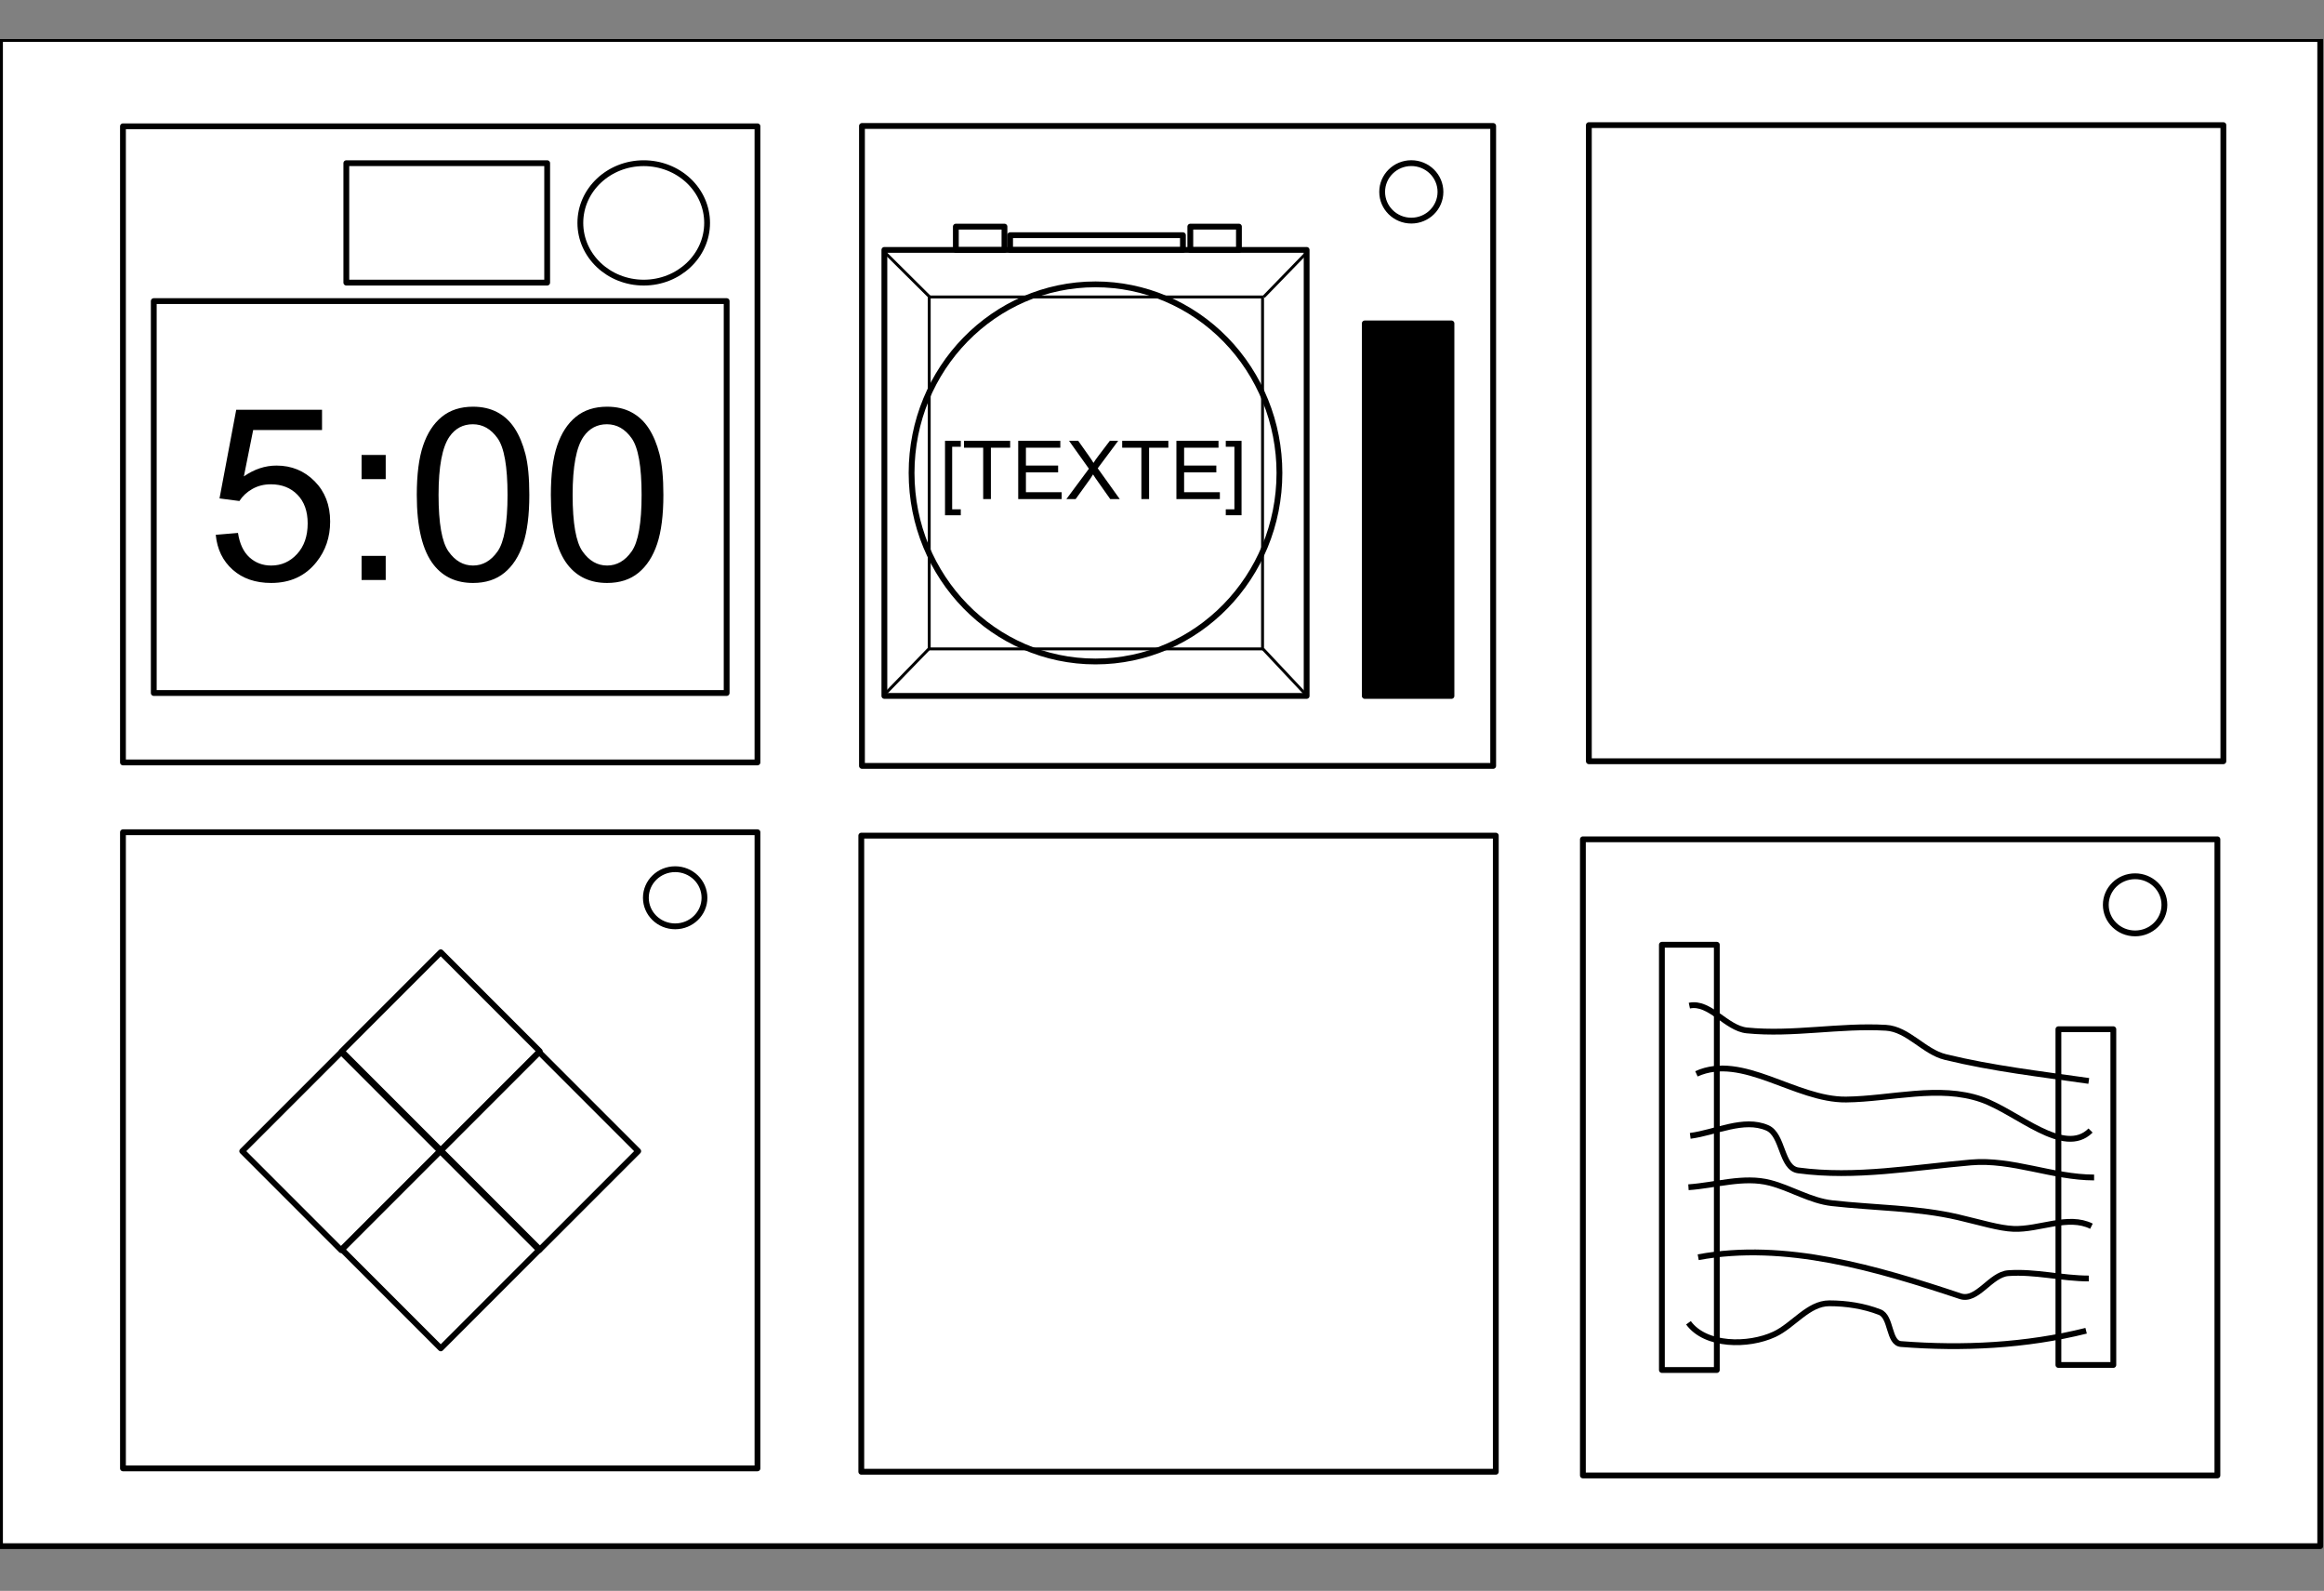 <?xml version="1.0" encoding="utf-8"?>
<!-- Generator: Adobe Illustrator 17.0.0, SVG Export Plug-In . SVG Version: 6.00 Build 0)  -->
<!DOCTYPE svg PUBLIC "-//W3C//DTD SVG 1.1//EN" "http://www.w3.org/Graphics/SVG/1.1/DTD/svg11.dtd">
<svg version="1.1" id="Layer_1" xmlns="http://www.w3.org/2000/svg" xmlns:xlink="http://www.w3.org/1999/xlink" x="0px" y="0px"
	 width="800px" height="547.473px" viewBox="0 126.604 800 547.473" enable-background="new 0 126.604 800 547.473"
	 xml:space="preserve">
<rect x="0" y="126.604" width="800" height="547.473" fill="#808080" stroke="none"/>
<g>
	<defs>
		<rect id="SVGID_1_" y="140.032" width="800" height="519.935"/>
	</defs>
	<clipPath id="SVGID_2_">
		<use xlink:href="#SVGID_1_"  overflow="visible"/>
	</clipPath>
	<g clip-path="url(#SVGID_2_)">
		<path fill-opacity="0" d="M0,140.032h800v519.935H0V140.032z"/>
		<path fill="#FFFFFF" d="M0,140.032h798.703v518.659H0V140.032z"/>
		<path fill="none" stroke="#000000" stroke-width="2" stroke-linejoin="round" stroke-miterlimit="10" d="M0,140.032h798.703
			v518.659H0V140.032z"/>
		<path fill="#FFFFFF" d="M35.143,166.328h225.608v225.587H35.143L35.143,166.328z"/>
		<path fill-opacity="0" d="M42.326,170.072h218.42v218.91H42.326L42.326,170.072z"/>
		<path fill="none" stroke="#000000" stroke-width="2" stroke-linejoin="round" stroke-miterlimit="10" d="M42.326,170.072h218.42
			v218.91H42.326L42.326,170.072z"/>
		<path fill="#FFFFFF" d="M52.934,230.224h197.205v134.866H52.934L52.934,230.224z"/>
		<path fill="none" stroke="#000000" stroke-width="2" stroke-linejoin="round" stroke-miterlimit="10" d="M52.934,230.224h197.205
			v134.866H52.934L52.934,230.224z"/>
		<path fill-opacity="0" d="M57.966,237.587h187.22v117.755H57.966L57.966,237.587z"/>
		<path d="M74.266,310.65l7.658-0.648c0.567,3.728,1.884,6.53,3.951,8.408c2.066,1.877,4.558,2.816,7.476,2.816
			c3.512,0,6.483-1.324,8.914-3.971s3.647-6.159,3.647-10.535c0-4.16-1.168-7.442-3.505-9.846c-2.337-2.404-5.396-3.606-9.177-3.606
			c-2.35,0-4.471,0.534-6.361,1.6c-1.891,1.067-3.377,2.451-4.457,4.153l-6.848-0.891l5.754-30.511h29.538v6.969H87.151
			l-3.201,15.964c3.566-2.485,7.307-3.728,11.224-3.728c5.186,0,9.562,1.796,13.128,5.389s5.348,8.212,5.348,13.857
			c0,5.375-1.567,10.022-4.7,13.938c-3.809,4.808-9.009,7.212-15.6,7.212c-5.402,0-9.812-1.513-13.229-4.538
			C76.704,319.658,74.753,315.647,74.266,310.65z M124.469,291.484v-8.306h8.306v8.306H124.469z M124.469,326.209v-8.306h8.306
			v8.306H124.469z M143.472,296.914c0-7.023,0.723-12.676,2.168-16.957s3.593-7.584,6.442-9.907
			c2.85-2.323,6.436-3.485,10.758-3.485c3.187,0,5.983,0.642,8.387,1.925c2.404,1.283,4.39,3.133,5.956,5.551
			c1.567,2.418,2.796,5.362,3.687,8.833c0.891,3.471,1.337,8.151,1.337,14.04c0,6.969-0.716,12.595-2.147,16.876
			c-1.432,4.281-3.572,7.591-6.422,9.927c-2.85,2.337-6.449,3.505-10.798,3.505c-5.727,0-10.224-2.053-13.493-6.159
			C145.431,316.12,143.472,308.07,143.472,296.914z M150.968,296.914c0,9.751,1.141,16.241,3.424,19.469
			c2.283,3.228,5.099,4.842,8.448,4.842s6.166-1.621,8.448-4.862s3.424-9.724,3.424-19.449c0-9.779-1.141-16.275-3.424-19.489
			s-5.126-4.822-8.529-4.822c-3.35,0-6.024,1.418-8.023,4.254C152.224,280.477,150.968,287.162,150.968,296.914z M189.623,296.914
			c0-7.023,0.723-12.676,2.168-16.957c1.445-4.281,3.593-7.584,6.442-9.907c2.85-2.323,6.436-3.485,10.758-3.485
			c3.187,0,5.983,0.642,8.387,1.925s4.39,3.133,5.956,5.551c1.567,2.418,2.796,5.362,3.687,8.833
			c0.891,3.471,1.337,8.151,1.337,14.04c0,6.969-0.716,12.595-2.147,16.876c-1.432,4.281-3.572,7.591-6.422,9.927
			c-2.85,2.337-6.449,3.505-10.798,3.505c-5.727,0-10.224-2.053-13.493-6.159C191.581,316.12,189.623,308.07,189.623,296.914z
			 M197.119,296.914c0,9.751,1.141,16.241,3.424,19.469s5.099,4.842,8.448,4.842c3.35,0,6.166-1.621,8.448-4.862
			c2.283-3.241,3.424-9.724,3.424-19.449c0-9.779-1.141-16.275-3.424-19.489c-2.283-3.214-5.126-4.822-8.529-4.822
			c-3.35,0-6.024,1.418-8.023,4.254C198.375,280.477,197.119,287.162,197.119,296.914z"/>
		<path fill-opacity="0" d="M296.485,414.176h218.42v218.91h-218.42V414.176z"/>
		<path fill="none" stroke="#000000" stroke-width="2" stroke-linejoin="round" stroke-miterlimit="10" d="M296.485,414.176h218.42
			v218.91h-218.42V414.176z"/>
		<path fill-opacity="0" d="M546.939,169.665h218.42v218.91h-218.42V169.665z"/>
		<path fill="none" stroke="#000000" stroke-width="2" stroke-linejoin="round" stroke-miterlimit="10" d="M546.939,169.665h218.42
			v218.91h-218.42V169.665z"/>
		<path fill-opacity="0" d="M119.217,182.762h69.138v41.103h-69.138V182.762z"/>
		<path fill="none" stroke="#000000" stroke-width="2" stroke-linejoin="round" stroke-miterlimit="10" d="M119.217,182.762h69.138
			v41.103h-69.138V182.762z"/>
		<path fill-opacity="0" d="M199.775,203.314L199.775,203.314c0-11.35,9.768-20.552,21.818-20.552l0,0
			c5.786,0,11.336,2.165,15.427,6.019c4.092,3.854,6.39,9.082,6.39,14.532l0,0c0,11.35-9.768,20.552-21.818,20.552l0,0
			C209.543,223.865,199.775,214.664,199.775,203.314z"/>
		<path fill="none" stroke="#000000" stroke-width="2" stroke-linejoin="round" stroke-miterlimit="10" d="M199.775,203.314
			L199.775,203.314c0-11.35,9.768-20.552,21.818-20.552l0,0c5.786,0,11.336,2.165,15.427,6.019c4.092,3.854,6.39,9.082,6.39,14.532
			l0,0c0,11.35-9.768,20.552-21.818,20.552l0,0C209.543,223.865,199.775,214.664,199.775,203.314z"/>
		<path fill-opacity="0" d="M119.217,182.762h602.621v70.302H119.217V182.762z"/>
		<path fill="#FFFFFF" d="M289.574,166.187h224.435v226.941H289.574V166.187z"/>
		<path fill-opacity="0" d="M296.719,169.954h217.285v220.224H296.719V169.954z"/>
		<path fill="none" stroke="#000000" stroke-width="2" stroke-linejoin="round" stroke-miterlimit="10" d="M296.719,169.954h217.285
			v220.224H296.719V169.954z"/>
		<path fill="#FFFFFF" d="M304.432,212.608h145.357v153.485H304.432V212.608z"/>
		<path fill="none" stroke="#000000" stroke-width="2" stroke-linejoin="round" stroke-miterlimit="10" d="M304.432,212.608h145.357
			v153.485H304.432V212.608z"/>
		<path d="M469.803,237.902h29.839V366.1h-29.839V237.902z"/>
		<path fill="none" stroke="#000000" stroke-width="2" stroke-linejoin="round" stroke-miterlimit="10" d="M469.803,237.902h29.839
			V366.1h-29.839V237.902z"/>
		<path fill="#FFFFFF" d="M475.787,192.636L475.787,192.636c0-5.462,4.493-9.891,10.034-9.891l0,0c2.661,0,5.214,1.042,7.095,2.897
			c1.882,1.855,2.939,4.371,2.939,6.994l0,0c0,5.462-4.493,9.891-10.034,9.891l0,0C480.28,202.526,475.787,198.098,475.787,192.636z
			"/>
		<path fill="none" stroke="#000000" stroke-width="2" stroke-linejoin="round" stroke-miterlimit="10" d="M475.787,192.636
			L475.787,192.636c0-5.462,4.493-9.891,10.034-9.891l0,0c2.661,0,5.214,1.042,7.095,2.897c1.882,1.855,2.939,4.371,2.939,6.994l0,0
			c0,5.462-4.493,9.891-10.034,9.891l0,0C480.28,202.526,475.787,198.098,475.787,192.636z"/>
		<path fill="#FFFFFF" d="M313.796,289.351L313.796,289.351c0-35.838,28.347-64.89,63.315-64.89l0,0
			c16.792,0,32.896,6.837,44.77,19.006s18.544,28.674,18.544,45.884l0,0c0,35.838-28.347,64.89-63.315,64.89l0,0
			C342.143,354.241,313.796,325.189,313.796,289.351z"/>
		<path fill="none" stroke="#000000" stroke-width="2" stroke-linejoin="round" stroke-miterlimit="10" d="M313.796,289.351
			L313.796,289.351c0-35.838,28.347-64.89,63.315-64.89l0,0c16.792,0,32.896,6.837,44.77,19.006s18.544,28.674,18.544,45.884l0,0
			c0,35.838-28.347,64.89-63.315,64.89l0,0C342.143,354.241,313.796,325.189,313.796,289.351z"/>
		<path fill="none" stroke="#000000" stroke-linejoin="round" stroke-miterlimit="10" d="M319.867,228.795h114.746v121.112H319.867
			V228.795z"/>
		<path fill-opacity="0" d="M304.865,213.728l15.133,15.036"/>
		<path fill="none" stroke="#000000" stroke-linejoin="round" stroke-miterlimit="10" d="M304.865,213.728l15.133,15.036"/>
		<path fill-opacity="0" d="M434.746,349.905l14.889,15.837"/>
		<path fill="none" stroke="#000000" stroke-linejoin="round" stroke-miterlimit="10" d="M434.746,349.905l14.889,15.837"/>
		<path fill-opacity="0" d="M449.618,213.728l-14.605,15.036"/>
		<path fill="none" stroke="#000000" stroke-linejoin="round" stroke-miterlimit="10" d="M449.618,213.728l-14.605,15.036"/>
		<path fill-opacity="0" d="M319.734,349.909l-14.605,15.036"/>
		<path fill="none" stroke="#000000" stroke-linejoin="round" stroke-miterlimit="10" d="M319.734,349.909l-14.605,15.036"/>
		<path fill-opacity="0" d="M329.035,204.596h16.738v8.011h-16.738V204.596z"/>
		<path fill="none" stroke="#000000" stroke-width="2" stroke-linejoin="round" stroke-miterlimit="10" d="M329.035,204.596h16.738
			v8.011h-16.738V204.596z"/>
		<path fill-opacity="0" d="M409.748,204.596h16.738v8.011h-16.738V204.596z"/>
		<path fill="none" stroke="#000000" stroke-width="2" stroke-linejoin="round" stroke-miterlimit="10" d="M409.748,204.596h16.738
			v8.011h-16.738V204.596z"/>
		<path fill-opacity="0" d="M347.709,207.55h59.496v5.053h-59.496V207.55z"/>
		<path fill="none" stroke="#000000" stroke-width="2" stroke-linejoin="round" stroke-miterlimit="10" d="M347.709,207.55h59.496
			v5.053h-59.496V207.55z"/>
		<path fill="#FFFFFF" d="M35.144,409.267h225.608v225.587H35.144L35.144,409.267z"/>
		<path fill-opacity="0" d="M42.327,413.011h218.42v218.91H42.327L42.327,413.011z"/>
		<path fill="none" stroke="#000000" stroke-width="2" stroke-linejoin="round" stroke-miterlimit="10" d="M42.327,413.011h218.42
			v218.91H42.327L42.327,413.011z"/>
		<path fill-opacity="0" d="M83.379,522.761l34.079-34.079l34.079,34.079l-34.079,34.079L83.379,522.761z"/>
		<path fill="none" stroke="#000000" stroke-width="2" stroke-linejoin="round" stroke-miterlimit="10" d="M83.379,522.761
			l34.079-34.079l34.079,34.079l-34.079,34.079L83.379,522.761z"/>
		<path fill-opacity="0" d="M117.648,556.546l34.079-34.079l34.079,34.079l-34.079,34.079L117.648,556.546z"/>
		<path fill="none" stroke="#000000" stroke-width="2" stroke-linejoin="round" stroke-miterlimit="10" d="M117.648,556.546
			l34.079-34.079l34.079,34.079l-34.079,34.079L117.648,556.546z"/>
		<path fill-opacity="0" d="M151.537,522.761l34.079-34.079l34.079,34.079l-34.079,34.079L151.537,522.761z"/>
		<path fill="none" stroke="#000000" stroke-width="2" stroke-linejoin="round" stroke-miterlimit="10" d="M151.537,522.761
			l34.079-34.079l34.079,34.079l-34.079,34.079L151.537,522.761z"/>
		<path fill-opacity="0" d="M117.648,488.388l34.079-34.079l34.079,34.079l-34.079,34.079L117.648,488.388z"/>
		<path fill="none" stroke="#000000" stroke-width="2" stroke-linejoin="round" stroke-miterlimit="10" d="M117.648,488.388
			l34.079-34.079l34.079,34.079l-34.079,34.079L117.648,488.388z"/>
		<path fill="#FFFFFF" d="M222.33,435.558L222.33,435.558c0-5.43,4.516-9.832,10.087-9.832l0,0c2.675,0,5.241,1.036,7.133,2.88
			c1.892,1.844,2.954,4.345,2.954,6.952l0,0c0,5.43-4.516,9.832-10.087,9.832l0,0C226.846,445.389,222.33,440.988,222.33,435.558z"
			/>
		<path fill="none" stroke="#000000" stroke-width="2" stroke-linejoin="round" stroke-miterlimit="10" d="M222.33,435.558
			L222.33,435.558c0-5.43,4.516-9.832,10.087-9.832l0,0c2.675,0,5.241,1.036,7.133,2.88c1.892,1.844,2.954,4.345,2.954,6.952l0,0
			c0,5.43-4.516,9.832-10.087,9.832l0,0C226.846,445.389,222.33,440.988,222.33,435.558z"/>
		<path fill="#FFFFFF" d="M537.703,411.7h225.608v225.587H537.703V411.7z"/>
		<path fill-opacity="0" d="M544.885,415.444h218.42v218.91h-218.42V415.444z"/>
		<path fill="none" stroke="#000000" stroke-width="2" stroke-linejoin="round" stroke-miterlimit="10" d="M544.885,415.444h218.42
			v218.91h-218.42V415.444z"/>
		<path fill="#FFFFFF" d="M724.889,437.991L724.889,437.991c0-5.43,4.516-9.832,10.087-9.832l0,0c2.675,0,5.241,1.036,7.133,2.88
			c1.892,1.844,2.954,4.345,2.954,6.952l0,0c0,5.43-4.516,9.832-10.087,9.832l0,0C729.405,447.823,724.889,443.421,724.889,437.991z
			"/>
		<path fill="none" stroke="#000000" stroke-width="2" stroke-linejoin="round" stroke-miterlimit="10" d="M724.889,437.991
			L724.889,437.991c0-5.43,4.516-9.832,10.087-9.832l0,0c2.675,0,5.241,1.036,7.133,2.88c1.892,1.844,2.954,4.345,2.954,6.952l0,0
			c0,5.43-4.516,9.832-10.087,9.832l0,0C729.405,447.823,724.889,443.421,724.889,437.991z"/>
		<path fill-opacity="0" d="M572.08,451.729h18.908v146.342H572.08V451.729z"/>
		<path fill="none" stroke="#000000" stroke-width="2" stroke-linejoin="round" stroke-miterlimit="10" d="M572.08,451.729h18.908
			v146.342H572.08V451.729z"/>
		<path fill-opacity="0" d="M708.575,480.801h18.908v115.53h-18.908V480.801z"/>
		<path fill="none" stroke="#000000" stroke-width="2" stroke-linejoin="round" stroke-miterlimit="10" d="M708.575,480.801h18.908
			v115.53h-18.908V480.801z"/>
		<path fill-opacity="0" d="M581.532,472.676c7.032-1.508,12.66,7.82,19.817,8.535c15.879,1.586,31.935-1.85,47.865-0.914
			c7.577,0.445,13.053,8.263,20.427,10.061c16.215,3.955,32.867,5.874,49.39,8.23"/>
		<path fill="none" stroke="#000000" stroke-width="2" stroke-linejoin="round" stroke-miterlimit="10" d="M581.532,472.676
			c7.032-1.508,12.66,7.82,19.817,8.535c15.879,1.586,31.935-1.85,47.865-0.914c7.577,0.445,13.053,8.263,20.427,10.061
			c16.215,3.955,32.867,5.874,49.39,8.23"/>
		<path fill-opacity="0" d="M583.97,496.15c15.863-7.211,34.099,9.044,51.524,8.841c15.548-0.181,31.966-5.122,46.647,0
			c12.271,4.281,28.31,19.86,37.499,10.671"/>
		<path fill="none" stroke="#000000" stroke-width="2" stroke-linejoin="round" stroke-miterlimit="10" d="M583.97,496.15
			c15.863-7.211,34.099,9.044,51.524,8.841c15.548-0.181,31.966-5.122,46.647,0c12.271,4.281,28.31,19.86,37.499,10.671"/>
		<path fill-opacity="0" d="M581.837,517.492c8.813-1.156,18.368-6.278,26.524-2.745c5.54,2.4,4.687,13.829,10.671,14.635
			c19.66,2.651,39.686-1.04,59.451-2.745c14.179-1.223,28.146,5.183,42.378,5.183"/>
		<path fill="none" stroke="#000000" stroke-width="2" stroke-linejoin="round" stroke-miterlimit="10" d="M581.837,517.492
			c8.813-1.156,18.368-6.278,26.524-2.745c5.54,2.4,4.687,13.829,10.671,14.635c19.66,2.651,39.686-1.04,59.451-2.745
			c14.179-1.223,28.146,5.183,42.378,5.183"/>
		<path fill-opacity="0" d="M581.226,535.175c9.342-0.631,18.983-3.865,28.049-1.525c7.251,1.872,13.902,6.172,21.343,7.012
			c14.53,1.64,29.359,1.541,43.596,4.878c7.678,1.8,14.021,3.775,18.903,3.963c8.941,0.344,18.827-4.918,26.829-0.914"/>
		<path fill="none" stroke="#000000" stroke-width="2" stroke-linejoin="round" stroke-miterlimit="10" d="M581.226,535.175
			c9.342-0.631,18.983-3.865,28.049-1.525c7.251,1.872,13.902,6.172,21.343,7.012c14.53,1.64,29.359,1.541,43.596,4.878
			c7.678,1.8,14.021,3.775,18.903,3.963c8.941,0.344,18.827-4.918,26.829-0.914"/>
		<path fill-opacity="0" d="M581.226,581.821c5.853,8.041,20.552,8.151,29.573,3.963c6.563-3.047,11.667-10.671,18.903-10.671
			c5.881,0,11.897,0.916,17.378,3.048c4.098,1.594,2.933,10.633,7.317,10.977c21.229,1.663,43.061,0.595,63.719-4.574"/>
		<path fill="none" stroke="#000000" stroke-width="2" stroke-linejoin="round" stroke-miterlimit="10" d="M581.226,581.821
			c5.853,8.041,20.552,8.151,29.573,3.963c6.563-3.047,11.667-10.671,18.903-10.671c5.881,0,11.897,0.916,17.378,3.048
			c4.098,1.594,2.933,10.633,7.317,10.977c21.229,1.663,43.061,0.595,63.719-4.574"/>
		<path fill-opacity="0" d="M584.58,559.261c29.903-5.538,61.393,3.797,90.244,13.413c5.778,1.926,10.389-7.476,16.463-7.926
			c9.243-0.684,18.476,1.829,27.744,1.829"/>
		<path fill="none" stroke="#000000" stroke-width="2" stroke-linejoin="round" stroke-miterlimit="10" d="M584.58,559.261
			c29.903-5.538,61.393,3.797,90.244,13.413c5.778,1.926,10.389-7.476,16.463-7.926c9.243-0.684,18.476,1.829,27.744,1.829"/>
	</g>
</g>
<g>
	<path d="M325.308,303.917V278.31h5.428v2.037h-2.967v21.533h2.967v2.037H325.308z"/>
	<path d="M338.446,298.353v-17.678h-6.604v-2.365h15.887v2.365h-6.631v17.678H338.446z"/>
	<path d="M350.505,298.353V278.31h14.492v2.365h-11.84v6.139h11.088v2.352h-11.088v6.822h12.305v2.365H350.505z"/>
	<path d="M367.089,298.353l7.752-10.445l-6.836-9.598h3.158l3.637,5.141c0.757,1.066,1.294,1.887,1.613,2.461
		c0.446-0.729,0.976-1.49,1.586-2.283l4.033-5.318h2.885l-7.041,9.447l7.588,10.596h-3.281l-5.045-7.15
		c-0.282-0.41-0.574-0.856-0.875-1.34c-0.446,0.729-0.766,1.23-0.957,1.504l-5.031,6.986H367.089z"/>
	<path d="M392.901,298.353v-17.678h-6.604v-2.365h15.887v2.365h-6.631v17.678H392.901z"/>
	<path d="M404.96,298.353V278.31h14.492v2.365h-11.84v6.139H418.7v2.352h-11.088v6.822h12.305v2.365H404.96z"/>
	<path d="M427.382,303.917h-5.428v-2.037h2.967v-21.533h-2.967v-2.037h5.428V303.917z"/>
</g>
</svg>
